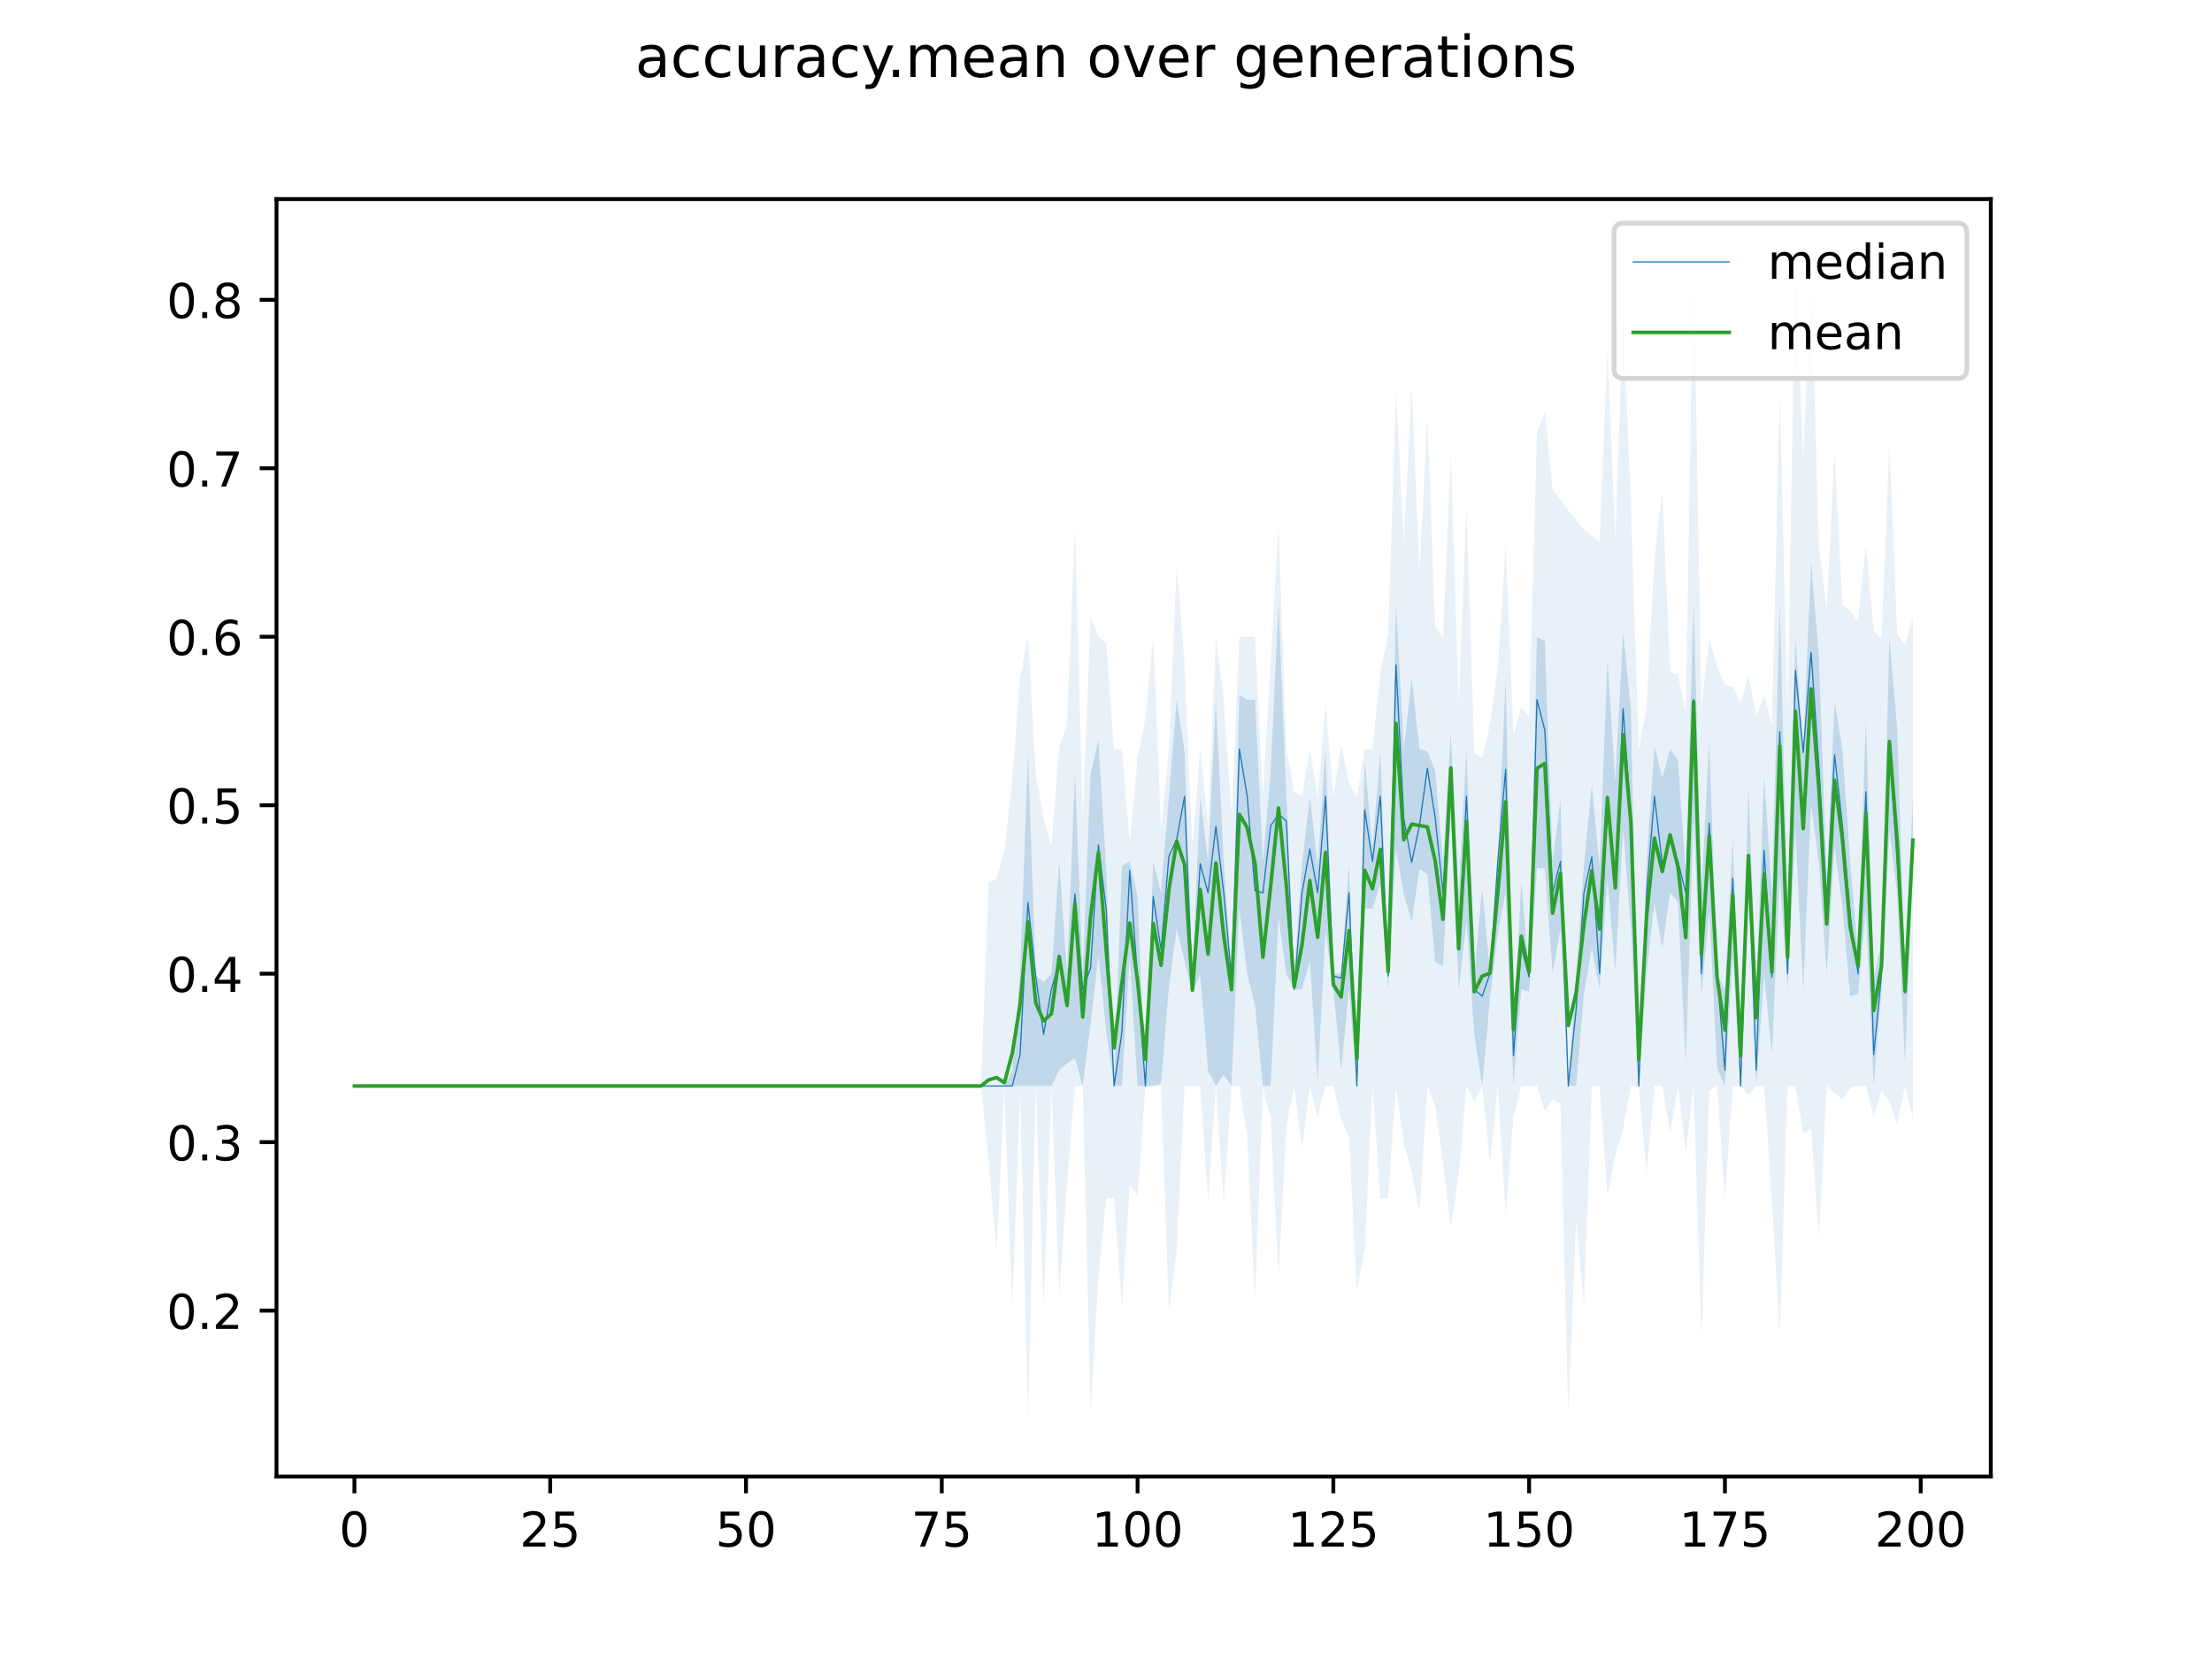 <?xml version="1.0" encoding="utf-8" standalone="no"?>
<!DOCTYPE svg PUBLIC "-//W3C//DTD SVG 1.1//EN"
  "http://www.w3.org/Graphics/SVG/1.1/DTD/svg11.dtd">
<!-- Created with matplotlib (https://matplotlib.org/) -->
<svg height="345.6pt" version="1.1" viewBox="0 0 460.8 345.6" width="460.8pt" xmlns="http://www.w3.org/2000/svg" xmlns:xlink="http://www.w3.org/1999/xlink">
 <defs>
  <style type="text/css">
*{stroke-linecap:butt;stroke-linejoin:round;}
  </style>
 </defs>
 <g id="figure_1">
  <g id="patch_1">
   <path d="M 0 345.6 
L 460.8 345.6 
L 460.8 0 
L 0 0 
z
" style="fill:#ffffff;"/>
  </g>
  <g id="axes_1">
   <g id="patch_2">
    <path d="M 57.6 307.584 
L 414.72 307.584 
L 414.72 41.472 
L 57.6 41.472 
z
" style="fill:#ffffff;"/>
   </g>
   <g id="PolyCollection_1">
    <path clip-path="url(#p1a829431ac)" d="M 73.833 226.234 
L 73.833 226.234 
L 75.464 226.234 
L 77.096 226.234 
L 78.727 226.234 
L 80.358 226.234 
L 81.99 226.234 
L 83.621 226.234 
L 85.253 226.234 
L 86.884 226.234 
L 88.516 226.234 
L 90.147 226.234 
L 91.778 226.234 
L 93.41 226.234 
L 95.041 226.234 
L 96.673 226.234 
L 98.304 226.234 
L 99.936 226.234 
L 101.567 226.234 
L 103.198 226.234 
L 104.83 226.234 
L 106.461 226.234 
L 108.093 226.234 
L 109.724 226.234 
L 111.356 226.234 
L 112.987 226.234 
L 114.618 226.234 
L 116.25 226.234 
L 117.881 226.234 
L 119.513 226.234 
L 121.144 226.234 
L 122.776 226.234 
L 124.407 226.234 
L 126.038 226.234 
L 127.67 226.234 
L 129.301 226.234 
L 130.933 226.234 
L 132.564 226.234 
L 134.196 226.234 
L 135.827 226.234 
L 137.458 226.234 
L 139.09 226.234 
L 140.721 226.234 
L 142.353 226.234 
L 143.984 226.234 
L 145.616 226.234 
L 147.247 226.234 
L 148.879 226.234 
L 150.51 226.234 
L 152.141 226.234 
L 153.773 226.234 
L 155.404 226.234 
L 157.036 226.234 
L 158.667 226.234 
L 160.299 226.234 
L 161.93 226.234 
L 163.561 226.234 
L 165.193 226.234 
L 166.824 226.234 
L 168.456 226.234 
L 170.087 226.234 
L 171.719 226.234 
L 173.35 226.234 
L 174.981 226.234 
L 176.613 226.234 
L 178.244 226.234 
L 179.876 226.234 
L 181.507 226.234 
L 183.139 226.234 
L 184.77 226.234 
L 186.401 226.234 
L 188.033 226.234 
L 189.664 226.234 
L 191.296 226.234 
L 192.927 226.234 
L 194.559 226.234 
L 196.19 226.234 
L 197.821 226.234 
L 199.453 226.234 
L 201.084 226.234 
L 202.716 226.234 
L 204.347 226.234 
L 205.979 226.234 
L 207.61 226.234 
L 209.241 226.234 
L 210.873 226.234 
L 212.504 226.234 
L 214.136 226.234 
L 215.767 226.234 
L 217.399 226.234 
L 219.03 226.234 
L 220.661 222.959 
L 222.293 221.555 
L 223.924 220.455 
L 225.556 226.234 
L 227.187 213.132 
L 228.819 199.094 
L 230.45 214.77 
L 232.081 226.234 
L 233.713 226.234 
L 235.344 199.211 
L 236.976 226.234 
L 238.607 226.234 
L 240.239 226.234 
L 241.87 225.766 
L 243.501 205.645 
L 245.133 193.532 
L 246.764 200.147 
L 248.396 207.049 
L 250.027 202.838 
L 251.659 223.076 
L 253.29 226.234 
L 254.921 223.895 
L 256.553 226.234 
L 258.184 189.268 
L 259.816 202.838 
L 261.447 209.506 
L 263.079 226.234 
L 264.71 226.234 
L 266.341 191.028 
L 267.973 202.838 
L 269.604 206.113 
L 271.236 206.113 
L 272.867 200.147 
L 274.499 225.298 
L 276.13 193.783 
L 277.761 206.113 
L 279.393 222.959 
L 281.024 206.113 
L 282.656 226.234 
L 284.287 189.268 
L 285.919 189.268 
L 287.55 184.03 
L 289.181 206.113 
L 290.813 177.16 
L 292.444 186.226 
L 294.076 192.009 
L 295.707 180.962 
L 297.339 182.132 
L 298.97 200.381 
L 300.601 201.317 
L 302.233 169.285 
L 303.864 206.113 
L 305.496 192.075 
L 307.127 215.472 
L 308.759 226.234 
L 310.39 207.985 
L 312.021 194.537 
L 313.653 185.758 
L 315.284 226.234 
L 316.916 206.113 
L 318.547 206.581 
L 320.179 180.845 
L 321.81 180.895 
L 323.441 202.838 
L 325.073 193.479 
L 326.704 226.234 
L 328.336 226.234 
L 329.967 207.049 
L 331.599 197.457 
L 333.23 206.113 
L 334.862 183.143 
L 336.493 202.37 
L 338.124 172.701 
L 339.756 193.631 
L 341.387 226.234 
L 343.019 202.838 
L 344.65 188.098 
L 346.282 197.574 
L 347.913 185.992 
L 349.544 187.846 
L 351.176 221.555 
L 352.807 170.471 
L 354.439 207.517 
L 356.07 189.746 
L 357.702 222.491 
L 359.333 226.234 
L 360.964 199.445 
L 362.596 226.234 
L 364.227 185.992 
L 365.859 226.234 
L 367.49 202.838 
L 369.122 219.683 
L 370.753 182.249 
L 372.384 206.113 
L 374.016 172.89 
L 375.647 206.347 
L 377.279 167.468 
L 378.91 179.909 
L 380.542 202.838 
L 382.173 176.4 
L 383.804 188.956 
L 385.436 207.517 
L 387.067 207.166 
L 388.699 189.649 
L 390.33 226.234 
L 391.962 206.113 
L 393.593 172.89 
L 395.224 186.46 
L 396.856 221.555 
L 398.487 179.909 
L 398.487 165.871 
L 398.487 165.871 
L 396.856 202.838 
L 395.224 151.833 
L 393.593 132.648 
L 391.962 196.17 
L 390.33 203.774 
L 388.699 149.611 
L 387.067 199.211 
L 385.436 179.441 
L 383.804 156.045 
L 382.173 146.264 
L 380.542 183.419 
L 378.91 136.86 
L 377.279 116.973 
L 375.647 156.045 
L 374.016 132.648 
L 372.384 189.736 
L 370.753 125.629 
L 369.122 185.992 
L 367.49 161.559 
L 365.859 206.113 
L 364.227 163.637 
L 362.596 226.234 
L 360.964 174.421 
L 359.333 206.113 
L 357.702 202.838 
L 356.07 154.056 
L 354.439 185.992 
L 352.807 125.395 
L 351.176 181.781 
L 349.544 158.384 
L 347.913 156.045 
L 346.282 162.128 
L 344.65 155.343 
L 343.019 179.441 
L 341.387 226.234 
L 339.756 147.856 
L 338.124 131.595 
L 336.493 162.882 
L 334.862 137.328 
L 333.23 180.341 
L 331.599 163.532 
L 329.967 180.093 
L 328.336 202.838 
L 326.704 226.234 
L 325.073 166.509 
L 323.441 179.441 
L 321.81 133.584 
L 320.179 132.648 
L 318.547 202.838 
L 316.916 183.653 
L 315.284 215.472 
L 313.653 141.071 
L 312.021 178.94 
L 310.39 202.253 
L 308.759 185.056 
L 307.127 202.838 
L 305.496 156.045 
L 303.864 185.992 
L 302.233 152.679 
L 300.601 179.441 
L 298.97 160.49 
L 297.339 156.513 
L 295.707 156.045 
L 294.076 141.305 
L 292.444 156.045 
L 290.813 125.629 
L 289.181 202.838 
L 287.55 156.513 
L 285.919 176.571 
L 284.287 158.267 
L 282.656 226.234 
L 281.024 179.909 
L 279.393 202.838 
L 277.761 202.838 
L 276.13 156.045 
L 274.499 180.377 
L 272.867 165.871 
L 271.236 179.909 
L 269.604 202.838 
L 267.973 165.871 
L 266.341 125.629 
L 264.71 160.724 
L 263.079 179.441 
L 261.447 145.75 
L 259.816 145.75 
L 258.184 144.697 
L 256.553 202.838 
L 254.921 179.441 
L 253.29 145.75 
L 251.659 179.441 
L 250.027 165.871 
L 248.396 202.838 
L 246.764 156.513 
L 245.133 145.75 
L 243.501 165.871 
L 241.87 185.992 
L 240.239 179.441 
L 238.607 226.234 
L 236.976 186.79 
L 235.344 179.441 
L 233.713 180.377 
L 232.081 225.369 
L 230.45 181.313 
L 228.819 154.173 
L 227.187 161.192 
L 225.556 202.838 
L 223.924 161.075 
L 222.293 202.838 
L 220.661 179.441 
L 219.03 202.838 
L 217.399 204.593 
L 215.767 203.306 
L 214.136 156.513 
L 212.504 202.838 
L 210.873 222.959 
L 209.241 226.234 
L 207.61 226.234 
L 205.979 226.234 
L 204.347 226.234 
L 202.716 226.234 
L 201.084 226.234 
L 199.453 226.234 
L 197.821 226.234 
L 196.19 226.234 
L 194.559 226.234 
L 192.927 226.234 
L 191.296 226.234 
L 189.664 226.234 
L 188.033 226.234 
L 186.401 226.234 
L 184.77 226.234 
L 183.139 226.234 
L 181.507 226.234 
L 179.876 226.234 
L 178.244 226.234 
L 176.613 226.234 
L 174.981 226.234 
L 173.35 226.234 
L 171.719 226.234 
L 170.087 226.234 
L 168.456 226.234 
L 166.824 226.234 
L 165.193 226.234 
L 163.561 226.234 
L 161.93 226.234 
L 160.299 226.234 
L 158.667 226.234 
L 157.036 226.234 
L 155.404 226.234 
L 153.773 226.234 
L 152.141 226.234 
L 150.51 226.234 
L 148.879 226.234 
L 147.247 226.234 
L 145.616 226.234 
L 143.984 226.234 
L 142.353 226.234 
L 140.721 226.234 
L 139.09 226.234 
L 137.458 226.234 
L 135.827 226.234 
L 134.196 226.234 
L 132.564 226.234 
L 130.933 226.234 
L 129.301 226.234 
L 127.67 226.234 
L 126.038 226.234 
L 124.407 226.234 
L 122.776 226.234 
L 121.144 226.234 
L 119.513 226.234 
L 117.881 226.234 
L 116.25 226.234 
L 114.618 226.234 
L 112.987 226.234 
L 111.356 226.234 
L 109.724 226.234 
L 108.093 226.234 
L 106.461 226.234 
L 104.83 226.234 
L 103.198 226.234 
L 101.567 226.234 
L 99.936 226.234 
L 98.304 226.234 
L 96.673 226.234 
L 95.041 226.234 
L 93.41 226.234 
L 91.778 226.234 
L 90.147 226.234 
L 88.516 226.234 
L 86.884 226.234 
L 85.253 226.234 
L 83.621 226.234 
L 81.99 226.234 
L 80.358 226.234 
L 78.727 226.234 
L 77.096 226.234 
L 75.464 226.234 
L 73.833 226.234 
z
" style="fill:#1f77b4;fill-opacity:0.2;"/>
   </g>
   <g id="PolyCollection_2">
    <path clip-path="url(#p1a829431ac)" d="M 73.833 226.234 
L 73.833 226.234 
L 75.464 226.234 
L 77.096 226.234 
L 78.727 226.234 
L 80.358 226.234 
L 81.99 226.234 
L 83.621 226.234 
L 85.253 226.234 
L 86.884 226.234 
L 88.516 226.234 
L 90.147 226.234 
L 91.778 226.234 
L 93.41 226.234 
L 95.041 226.234 
L 96.673 226.234 
L 98.304 226.234 
L 99.936 226.234 
L 101.567 226.234 
L 103.198 226.234 
L 104.83 226.234 
L 106.461 226.234 
L 108.093 226.234 
L 109.724 226.234 
L 111.356 226.234 
L 112.987 226.234 
L 114.618 226.234 
L 116.25 226.234 
L 117.881 226.234 
L 119.513 226.234 
L 121.144 226.234 
L 122.776 226.234 
L 124.407 226.234 
L 126.038 226.234 
L 127.67 226.234 
L 129.301 226.234 
L 130.933 226.234 
L 132.564 226.234 
L 134.196 226.234 
L 135.827 226.234 
L 137.458 226.234 
L 139.09 226.234 
L 140.721 226.234 
L 142.353 226.234 
L 143.984 226.234 
L 145.616 226.234 
L 147.247 226.234 
L 148.879 226.234 
L 150.51 226.234 
L 152.141 226.234 
L 153.773 226.234 
L 155.404 226.234 
L 157.036 226.234 
L 158.667 226.234 
L 160.299 226.234 
L 161.93 226.234 
L 163.561 226.234 
L 165.193 226.234 
L 166.824 226.234 
L 168.456 226.234 
L 170.087 226.234 
L 171.719 226.234 
L 173.35 226.234 
L 174.981 226.234 
L 176.613 226.234 
L 178.244 226.234 
L 179.876 226.234 
L 181.507 226.234 
L 183.139 226.234 
L 184.77 226.234 
L 186.401 226.234 
L 188.033 226.234 
L 189.664 226.234 
L 191.296 226.234 
L 192.927 226.234 
L 194.559 226.234 
L 196.19 226.234 
L 197.821 226.234 
L 199.453 226.234 
L 201.084 226.234 
L 202.716 226.234 
L 204.347 226.234 
L 205.979 242.144 
L 207.61 260.861 
L 209.241 226.234 
L 210.873 273.027 
L 212.504 226.702 
L 214.136 295.488 
L 215.767 226.234 
L 217.399 272.091 
L 219.03 226.234 
L 220.661 269.752 
L 222.293 246.355 
L 223.924 226.234 
L 225.556 226.234 
L 227.187 294.084 
L 228.819 266.008 
L 230.45 249.631 
L 232.081 249.631 
L 233.713 272.091 
L 235.344 246.823 
L 236.976 249.163 
L 238.607 226.234 
L 240.239 226.234 
L 241.87 226.234 
L 243.501 273.027 
L 245.133 260.393 
L 246.764 226.234 
L 248.396 226.234 
L 250.027 226.234 
L 251.659 250.099 
L 253.29 226.234 
L 254.921 250.567 
L 256.553 226.234 
L 258.184 226.234 
L 259.816 236.529 
L 261.447 271.156 
L 263.079 226.234 
L 264.71 233.253 
L 266.341 266.008 
L 267.973 234.657 
L 269.604 226.234 
L 271.236 239.336 
L 272.867 226.234 
L 274.499 232.785 
L 276.13 226.234 
L 277.761 226.234 
L 279.393 233.253 
L 281.024 236.997 
L 282.656 268.816 
L 284.287 260.393 
L 285.919 226.234 
L 287.55 249.631 
L 289.181 249.631 
L 290.813 226.234 
L 292.444 238.4 
L 294.076 244.016 
L 295.707 252.438 
L 297.339 226.234 
L 298.97 230.446 
L 300.601 242.144 
L 302.233 255.714 
L 303.864 244.952 
L 305.496 226.234 
L 307.127 229.51 
L 308.759 226.234 
L 310.39 242.144 
L 312.021 226.234 
L 313.653 252.906 
L 315.284 232.785 
L 316.916 226.234 
L 318.547 226.234 
L 320.179 226.234 
L 321.81 231.382 
L 323.441 229.042 
L 325.073 229.978 
L 326.704 295.02 
L 328.336 253.842 
L 329.967 272.091 
L 331.599 226.234 
L 333.23 226.234 
L 334.862 249.163 
L 336.493 240.74 
L 338.124 235.125 
L 339.756 226.234 
L 341.387 226.234 
L 343.019 244.484 
L 344.65 226.234 
L 346.282 226.234 
L 347.913 236.061 
L 349.544 226.234 
L 351.176 240.272 
L 352.807 226.234 
L 354.439 279.11 
L 356.07 227.17 
L 357.702 226.234 
L 359.333 249.631 
L 360.964 226.234 
L 362.596 226.234 
L 364.227 228.106 
L 365.859 226.234 
L 367.49 226.234 
L 369.122 250.099 
L 370.753 278.175 
L 372.384 226.234 
L 374.016 226.234 
L 375.647 236.061 
L 377.279 235.125 
L 378.91 258.054 
L 380.542 226.234 
L 382.173 227.638 
L 383.804 229.042 
L 385.436 226.702 
L 387.067 226.234 
L 388.699 226.234 
L 390.33 232.785 
L 391.962 227.17 
L 393.593 229.51 
L 395.224 234.189 
L 396.856 226.234 
L 398.487 233.253 
L 398.487 128.507 
L 398.487 128.507 
L 396.856 134.355 
L 395.224 132.265 
L 393.593 92.406 
L 391.962 133.116 
L 390.33 131.416 
L 388.699 113.463 
L 387.067 129.406 
L 385.436 127.38 
L 383.804 125.935 
L 382.173 94.278 
L 380.542 127.15 
L 378.91 113.931 
L 377.279 56.844 
L 375.647 95.682 
L 374.016 54.504 
L 372.384 148.335 
L 370.753 81.644 
L 369.122 151.187 
L 367.49 144.814 
L 365.859 149.26 
L 364.227 140.603 
L 362.596 146.53 
L 360.964 143.065 
L 359.333 142.602 
L 357.702 138.776 
L 356.07 133.116 
L 354.439 147.581 
L 352.807 53.568 
L 351.176 148.335 
L 349.544 140.492 
L 347.913 140.135 
L 346.282 102.233 
L 344.65 116.271 
L 343.019 147.06 
L 341.387 156.272 
L 339.756 105.508 
L 338.124 66.202 
L 336.493 112.543 
L 334.862 72.753 
L 333.23 112.995 
L 331.599 111.573 
L 329.967 110.319 
L 328.336 108.374 
L 326.704 106.261 
L 325.073 103.998 
L 323.441 102.01 
L 321.81 85.855 
L 320.179 90.067 
L 318.547 149.093 
L 316.916 147.388 
L 315.284 152.993 
L 313.653 113.463 
L 312.021 139.199 
L 310.39 150.781 
L 308.759 157.952 
L 307.127 156.868 
L 305.496 105.508 
L 303.864 146.686 
L 302.233 94.746 
L 300.601 132.831 
L 298.97 130.457 
L 297.339 86.791 
L 295.707 119.078 
L 294.076 80.708 
L 292.444 113.089 
L 290.813 81.644 
L 289.181 132.063 
L 287.55 140.135 
L 285.919 156.045 
L 284.287 156.045 
L 282.656 166.116 
L 281.024 163.11 
L 279.393 155.109 
L 277.761 166.139 
L 276.13 146.686 
L 274.499 166.226 
L 272.867 156.045 
L 271.236 165.819 
L 269.604 165.043 
L 267.973 156.045 
L 266.341 109.252 
L 264.71 138.263 
L 263.079 165.595 
L 261.447 132.648 
L 259.816 132.648 
L 258.184 132.648 
L 256.553 169.53 
L 254.921 145.75 
L 253.29 132.648 
L 251.659 171.62 
L 250.027 156.045 
L 248.396 176.411 
L 246.764 138.263 
L 245.133 117.674 
L 243.501 156.045 
L 241.87 172.578 
L 240.239 132.648 
L 238.607 149.494 
L 236.976 157.916 
L 235.344 175.529 
L 233.713 156.045 
L 232.081 156.045 
L 230.45 134.052 
L 228.819 132.648 
L 227.187 128.437 
L 225.556 170.328 
L 223.924 109.72 
L 222.293 150.898 
L 220.661 155.577 
L 219.03 176.166 
L 217.399 170.551 
L 215.767 161.192 
L 214.136 132.648 
L 212.504 141.071 
L 210.873 162.128 
L 209.241 177.102 
L 207.61 183.185 
L 205.979 183.653 
L 204.347 226.234 
L 202.716 226.234 
L 201.084 226.234 
L 199.453 226.234 
L 197.821 226.234 
L 196.19 226.234 
L 194.559 226.234 
L 192.927 226.234 
L 191.296 226.234 
L 189.664 226.234 
L 188.033 226.234 
L 186.401 226.234 
L 184.77 226.234 
L 183.139 226.234 
L 181.507 226.234 
L 179.876 226.234 
L 178.244 226.234 
L 176.613 226.234 
L 174.981 226.234 
L 173.35 226.234 
L 171.719 226.234 
L 170.087 226.234 
L 168.456 226.234 
L 166.824 226.234 
L 165.193 226.234 
L 163.561 226.234 
L 161.93 226.234 
L 160.299 226.234 
L 158.667 226.234 
L 157.036 226.234 
L 155.404 226.234 
L 153.773 226.234 
L 152.141 226.234 
L 150.51 226.234 
L 148.879 226.234 
L 147.247 226.234 
L 145.616 226.234 
L 143.984 226.234 
L 142.353 226.234 
L 140.721 226.234 
L 139.09 226.234 
L 137.458 226.234 
L 135.827 226.234 
L 134.196 226.234 
L 132.564 226.234 
L 130.933 226.234 
L 129.301 226.234 
L 127.67 226.234 
L 126.038 226.234 
L 124.407 226.234 
L 122.776 226.234 
L 121.144 226.234 
L 119.513 226.234 
L 117.881 226.234 
L 116.25 226.234 
L 114.618 226.234 
L 112.987 226.234 
L 111.356 226.234 
L 109.724 226.234 
L 108.093 226.234 
L 106.461 226.234 
L 104.83 226.234 
L 103.198 226.234 
L 101.567 226.234 
L 99.936 226.234 
L 98.304 226.234 
L 96.673 226.234 
L 95.041 226.234 
L 93.41 226.234 
L 91.778 226.234 
L 90.147 226.234 
L 88.516 226.234 
L 86.884 226.234 
L 85.253 226.234 
L 83.621 226.234 
L 81.99 226.234 
L 80.358 226.234 
L 78.727 226.234 
L 77.096 226.234 
L 75.464 226.234 
L 73.833 226.234 
z
" style="fill:#1f77b4;fill-opacity:0.1;"/>
   </g>
   <g id="matplotlib.axis_1">
    <g id="xtick_1">
     <g id="line2d_1">
      <defs>
       <path d="M 0 0 
L 0 3.5 
" id="m348af9f3c9" style="stroke:#000000;stroke-width:0.8;"/>
      </defs>
      <g>
       <use style="stroke:#000000;stroke-width:0.8;" x="73.833" xlink:href="#m348af9f3c9" y="307.584"/>
      </g>
     </g>
     <g id="text_1">
      <!-- 0 -->
      <defs>
       <path d="M 31.781 66.406 
Q 24.172 66.406 20.328 58.906 
Q 16.5 51.422 16.5 36.375 
Q 16.5 21.391 20.328 13.891 
Q 24.172 6.391 31.781 6.391 
Q 39.453 6.391 43.281 13.891 
Q 47.125 21.391 47.125 36.375 
Q 47.125 51.422 43.281 58.906 
Q 39.453 66.406 31.781 66.406 
z
M 31.781 74.219 
Q 44.047 74.219 50.516 64.516 
Q 56.984 54.828 56.984 36.375 
Q 56.984 17.969 50.516 8.266 
Q 44.047 -1.422 31.781 -1.422 
Q 19.531 -1.422 13.062 8.266 
Q 6.594 17.969 6.594 36.375 
Q 6.594 54.828 13.062 64.516 
Q 19.531 74.219 31.781 74.219 
z
" id="DejaVuSans-48"/>
      </defs>
      <g transform="translate(70.651 322.182)scale(0.1 -0.1)">
       <use xlink:href="#DejaVuSans-48"/>
      </g>
     </g>
    </g>
    <g id="xtick_2">
     <g id="line2d_2">
      <g>
       <use style="stroke:#000000;stroke-width:0.8;" x="114.618" xlink:href="#m348af9f3c9" y="307.584"/>
      </g>
     </g>
     <g id="text_2">
      <!-- 25 -->
      <defs>
       <path d="M 19.188 8.297 
L 53.609 8.297 
L 53.609 0 
L 7.328 0 
L 7.328 8.297 
Q 12.938 14.109 22.625 23.891 
Q 32.328 33.688 34.812 36.531 
Q 39.547 41.844 41.422 45.531 
Q 43.312 49.219 43.312 52.781 
Q 43.312 58.594 39.234 62.25 
Q 35.156 65.922 28.609 65.922 
Q 23.969 65.922 18.812 64.312 
Q 13.672 62.703 7.812 59.422 
L 7.812 69.391 
Q 13.766 71.781 18.938 73 
Q 24.125 74.219 28.422 74.219 
Q 39.75 74.219 46.484 68.547 
Q 53.219 62.891 53.219 53.422 
Q 53.219 48.922 51.531 44.891 
Q 49.859 40.875 45.406 35.406 
Q 44.188 33.984 37.641 27.219 
Q 31.109 20.453 19.188 8.297 
z
" id="DejaVuSans-50"/>
       <path d="M 10.797 72.906 
L 49.516 72.906 
L 49.516 64.594 
L 19.828 64.594 
L 19.828 46.734 
Q 21.969 47.469 24.109 47.828 
Q 26.266 48.188 28.422 48.188 
Q 40.625 48.188 47.75 41.5 
Q 54.891 34.812 54.891 23.391 
Q 54.891 11.625 47.562 5.094 
Q 40.234 -1.422 26.906 -1.422 
Q 22.312 -1.422 17.547 -0.641 
Q 12.797 0.141 7.719 1.703 
L 7.719 11.625 
Q 12.109 9.234 16.797 8.062 
Q 21.484 6.891 26.703 6.891 
Q 35.156 6.891 40.078 11.328 
Q 45.016 15.766 45.016 23.391 
Q 45.016 31 40.078 35.438 
Q 35.156 39.891 26.703 39.891 
Q 22.75 39.891 18.812 39.016 
Q 14.891 38.141 10.797 36.281 
z
" id="DejaVuSans-53"/>
      </defs>
      <g transform="translate(108.256 322.182)scale(0.1 -0.1)">
       <use xlink:href="#DejaVuSans-50"/>
       <use x="63.623" xlink:href="#DejaVuSans-53"/>
      </g>
     </g>
    </g>
    <g id="xtick_3">
     <g id="line2d_3">
      <g>
       <use style="stroke:#000000;stroke-width:0.8;" x="155.404" xlink:href="#m348af9f3c9" y="307.584"/>
      </g>
     </g>
     <g id="text_3">
      <!-- 50 -->
      <g transform="translate(149.042 322.182)scale(0.1 -0.1)">
       <use xlink:href="#DejaVuSans-53"/>
       <use x="63.623" xlink:href="#DejaVuSans-48"/>
      </g>
     </g>
    </g>
    <g id="xtick_4">
     <g id="line2d_4">
      <g>
       <use style="stroke:#000000;stroke-width:0.8;" x="196.19" xlink:href="#m348af9f3c9" y="307.584"/>
      </g>
     </g>
     <g id="text_4">
      <!-- 75 -->
      <defs>
       <path d="M 8.203 72.906 
L 55.078 72.906 
L 55.078 68.703 
L 28.609 0 
L 18.312 0 
L 43.219 64.594 
L 8.203 64.594 
z
" id="DejaVuSans-55"/>
      </defs>
      <g transform="translate(189.827 322.182)scale(0.1 -0.1)">
       <use xlink:href="#DejaVuSans-55"/>
       <use x="63.623" xlink:href="#DejaVuSans-53"/>
      </g>
     </g>
    </g>
    <g id="xtick_5">
     <g id="line2d_5">
      <g>
       <use style="stroke:#000000;stroke-width:0.8;" x="236.976" xlink:href="#m348af9f3c9" y="307.584"/>
      </g>
     </g>
     <g id="text_5">
      <!-- 100 -->
      <defs>
       <path d="M 12.406 8.297 
L 28.516 8.297 
L 28.516 63.922 
L 10.984 60.406 
L 10.984 69.391 
L 28.422 72.906 
L 38.281 72.906 
L 38.281 8.297 
L 54.391 8.297 
L 54.391 0 
L 12.406 0 
z
" id="DejaVuSans-49"/>
      </defs>
      <g transform="translate(227.432 322.182)scale(0.1 -0.1)">
       <use xlink:href="#DejaVuSans-49"/>
       <use x="63.623" xlink:href="#DejaVuSans-48"/>
       <use x="127.246" xlink:href="#DejaVuSans-48"/>
      </g>
     </g>
    </g>
    <g id="xtick_6">
     <g id="line2d_6">
      <g>
       <use style="stroke:#000000;stroke-width:0.8;" x="277.761" xlink:href="#m348af9f3c9" y="307.584"/>
      </g>
     </g>
     <g id="text_6">
      <!-- 125 -->
      <g transform="translate(268.218 322.182)scale(0.1 -0.1)">
       <use xlink:href="#DejaVuSans-49"/>
       <use x="63.623" xlink:href="#DejaVuSans-50"/>
       <use x="127.246" xlink:href="#DejaVuSans-53"/>
      </g>
     </g>
    </g>
    <g id="xtick_7">
     <g id="line2d_7">
      <g>
       <use style="stroke:#000000;stroke-width:0.8;" x="318.547" xlink:href="#m348af9f3c9" y="307.584"/>
      </g>
     </g>
     <g id="text_7">
      <!-- 150 -->
      <g transform="translate(309.003 322.182)scale(0.1 -0.1)">
       <use xlink:href="#DejaVuSans-49"/>
       <use x="63.623" xlink:href="#DejaVuSans-53"/>
       <use x="127.246" xlink:href="#DejaVuSans-48"/>
      </g>
     </g>
    </g>
    <g id="xtick_8">
     <g id="line2d_8">
      <g>
       <use style="stroke:#000000;stroke-width:0.8;" x="359.333" xlink:href="#m348af9f3c9" y="307.584"/>
      </g>
     </g>
     <g id="text_8">
      <!-- 175 -->
      <g transform="translate(349.789 322.182)scale(0.1 -0.1)">
       <use xlink:href="#DejaVuSans-49"/>
       <use x="63.623" xlink:href="#DejaVuSans-55"/>
       <use x="127.246" xlink:href="#DejaVuSans-53"/>
      </g>
     </g>
    </g>
    <g id="xtick_9">
     <g id="line2d_9">
      <g>
       <use style="stroke:#000000;stroke-width:0.8;" x="400.119" xlink:href="#m348af9f3c9" y="307.584"/>
      </g>
     </g>
     <g id="text_9">
      <!-- 200 -->
      <g transform="translate(390.575 322.182)scale(0.1 -0.1)">
       <use xlink:href="#DejaVuSans-50"/>
       <use x="63.623" xlink:href="#DejaVuSans-48"/>
       <use x="127.246" xlink:href="#DejaVuSans-48"/>
      </g>
     </g>
    </g>
   </g>
   <g id="matplotlib.axis_2">
    <g id="ytick_1">
     <g id="line2d_10">
      <defs>
       <path d="M 0 0 
L -3.5 0 
" id="m6a4eb5c38b" style="stroke:#000000;stroke-width:0.8;"/>
      </defs>
      <g>
       <use style="stroke:#000000;stroke-width:0.8;" x="57.6" xlink:href="#m6a4eb5c38b" y="273.027"/>
      </g>
     </g>
     <g id="text_10">
      <!-- 0.2 -->
      <defs>
       <path d="M 10.688 12.406 
L 21 12.406 
L 21 0 
L 10.688 0 
z
" id="DejaVuSans-46"/>
      </defs>
      <g transform="translate(34.697 276.827)scale(0.1 -0.1)">
       <use xlink:href="#DejaVuSans-48"/>
       <use x="63.623" xlink:href="#DejaVuSans-46"/>
       <use x="95.41" xlink:href="#DejaVuSans-50"/>
      </g>
     </g>
    </g>
    <g id="ytick_2">
     <g id="line2d_11">
      <g>
       <use style="stroke:#000000;stroke-width:0.8;" x="57.6" xlink:href="#m6a4eb5c38b" y="237.933"/>
      </g>
     </g>
     <g id="text_11">
      <!-- 0.3 -->
      <defs>
       <path d="M 40.578 39.312 
Q 47.656 37.797 51.625 33 
Q 55.609 28.219 55.609 21.188 
Q 55.609 10.406 48.188 4.484 
Q 40.766 -1.422 27.094 -1.422 
Q 22.516 -1.422 17.656 -0.516 
Q 12.797 0.391 7.625 2.203 
L 7.625 11.719 
Q 11.719 9.328 16.594 8.109 
Q 21.484 6.891 26.812 6.891 
Q 36.078 6.891 40.938 10.547 
Q 45.797 14.203 45.797 21.188 
Q 45.797 27.641 41.281 31.266 
Q 36.766 34.906 28.719 34.906 
L 20.219 34.906 
L 20.219 43.016 
L 29.109 43.016 
Q 36.375 43.016 40.234 45.922 
Q 44.094 48.828 44.094 54.297 
Q 44.094 59.906 40.109 62.906 
Q 36.141 65.922 28.719 65.922 
Q 24.656 65.922 20.016 65.031 
Q 15.375 64.156 9.812 62.312 
L 9.812 71.094 
Q 15.438 72.656 20.344 73.438 
Q 25.25 74.219 29.594 74.219 
Q 40.828 74.219 47.359 69.109 
Q 53.906 64.016 53.906 55.328 
Q 53.906 49.266 50.438 45.094 
Q 46.969 40.922 40.578 39.312 
z
" id="DejaVuSans-51"/>
      </defs>
      <g transform="translate(34.697 241.732)scale(0.1 -0.1)">
       <use xlink:href="#DejaVuSans-48"/>
       <use x="63.623" xlink:href="#DejaVuSans-46"/>
       <use x="95.41" xlink:href="#DejaVuSans-51"/>
      </g>
     </g>
    </g>
    <g id="ytick_3">
     <g id="line2d_12">
      <g>
       <use style="stroke:#000000;stroke-width:0.8;" x="57.6" xlink:href="#m6a4eb5c38b" y="202.838"/>
      </g>
     </g>
     <g id="text_12">
      <!-- 0.4 -->
      <defs>
       <path d="M 37.797 64.312 
L 12.891 25.391 
L 37.797 25.391 
z
M 35.203 72.906 
L 47.609 72.906 
L 47.609 25.391 
L 58.016 25.391 
L 58.016 17.188 
L 47.609 17.188 
L 47.609 0 
L 37.797 0 
L 37.797 17.188 
L 4.891 17.188 
L 4.891 26.703 
z
" id="DejaVuSans-52"/>
      </defs>
      <g transform="translate(34.697 206.637)scale(0.1 -0.1)">
       <use xlink:href="#DejaVuSans-48"/>
       <use x="63.623" xlink:href="#DejaVuSans-46"/>
       <use x="95.41" xlink:href="#DejaVuSans-52"/>
      </g>
     </g>
    </g>
    <g id="ytick_4">
     <g id="line2d_13">
      <g>
       <use style="stroke:#000000;stroke-width:0.8;" x="57.6" xlink:href="#m6a4eb5c38b" y="167.743"/>
      </g>
     </g>
     <g id="text_13">
      <!-- 0.5 -->
      <g transform="translate(34.697 171.542)scale(0.1 -0.1)">
       <use xlink:href="#DejaVuSans-48"/>
       <use x="63.623" xlink:href="#DejaVuSans-46"/>
       <use x="95.41" xlink:href="#DejaVuSans-53"/>
      </g>
     </g>
    </g>
    <g id="ytick_5">
     <g id="line2d_14">
      <g>
       <use style="stroke:#000000;stroke-width:0.8;" x="57.6" xlink:href="#m6a4eb5c38b" y="132.648"/>
      </g>
     </g>
     <g id="text_14">
      <!-- 0.6 -->
      <defs>
       <path d="M 33.016 40.375 
Q 26.375 40.375 22.484 35.828 
Q 18.609 31.297 18.609 23.391 
Q 18.609 15.531 22.484 10.953 
Q 26.375 6.391 33.016 6.391 
Q 39.656 6.391 43.531 10.953 
Q 47.406 15.531 47.406 23.391 
Q 47.406 31.297 43.531 35.828 
Q 39.656 40.375 33.016 40.375 
z
M 52.594 71.297 
L 52.594 62.312 
Q 48.875 64.062 45.094 64.984 
Q 41.312 65.922 37.594 65.922 
Q 27.828 65.922 22.672 59.328 
Q 17.531 52.734 16.797 39.406 
Q 19.672 43.656 24.016 45.922 
Q 28.375 48.188 33.594 48.188 
Q 44.578 48.188 50.953 41.516 
Q 57.328 34.859 57.328 23.391 
Q 57.328 12.156 50.688 5.359 
Q 44.047 -1.422 33.016 -1.422 
Q 20.359 -1.422 13.672 8.266 
Q 6.984 17.969 6.984 36.375 
Q 6.984 53.656 15.188 63.938 
Q 23.391 74.219 37.203 74.219 
Q 40.922 74.219 44.703 73.484 
Q 48.484 72.75 52.594 71.297 
z
" id="DejaVuSans-54"/>
      </defs>
      <g transform="translate(34.697 136.447)scale(0.1 -0.1)">
       <use xlink:href="#DejaVuSans-48"/>
       <use x="63.623" xlink:href="#DejaVuSans-46"/>
       <use x="95.41" xlink:href="#DejaVuSans-54"/>
      </g>
     </g>
    </g>
    <g id="ytick_6">
     <g id="line2d_15">
      <g>
       <use style="stroke:#000000;stroke-width:0.8;" x="57.6" xlink:href="#m6a4eb5c38b" y="97.553"/>
      </g>
     </g>
     <g id="text_15">
      <!-- 0.7 -->
      <g transform="translate(34.697 101.353)scale(0.1 -0.1)">
       <use xlink:href="#DejaVuSans-48"/>
       <use x="63.623" xlink:href="#DejaVuSans-46"/>
       <use x="95.41" xlink:href="#DejaVuSans-55"/>
      </g>
     </g>
    </g>
    <g id="ytick_7">
     <g id="line2d_16">
      <g>
       <use style="stroke:#000000;stroke-width:0.8;" x="57.6" xlink:href="#m6a4eb5c38b" y="62.459"/>
      </g>
     </g>
     <g id="text_16">
      <!-- 0.8 -->
      <defs>
       <path d="M 31.781 34.625 
Q 24.75 34.625 20.719 30.859 
Q 16.703 27.094 16.703 20.516 
Q 16.703 13.922 20.719 10.156 
Q 24.75 6.391 31.781 6.391 
Q 38.812 6.391 42.859 10.172 
Q 46.922 13.969 46.922 20.516 
Q 46.922 27.094 42.891 30.859 
Q 38.875 34.625 31.781 34.625 
z
M 21.922 38.812 
Q 15.578 40.375 12.031 44.719 
Q 8.5 49.078 8.5 55.328 
Q 8.5 64.062 14.719 69.141 
Q 20.953 74.219 31.781 74.219 
Q 42.672 74.219 48.875 69.141 
Q 55.078 64.062 55.078 55.328 
Q 55.078 49.078 51.531 44.719 
Q 48 40.375 41.703 38.812 
Q 48.828 37.156 52.797 32.312 
Q 56.781 27.484 56.781 20.516 
Q 56.781 9.906 50.312 4.234 
Q 43.844 -1.422 31.781 -1.422 
Q 19.734 -1.422 13.25 4.234 
Q 6.781 9.906 6.781 20.516 
Q 6.781 27.484 10.781 32.312 
Q 14.797 37.156 21.922 38.812 
z
M 18.312 54.391 
Q 18.312 48.734 21.844 45.562 
Q 25.391 42.391 31.781 42.391 
Q 38.141 42.391 41.719 45.562 
Q 45.312 48.734 45.312 54.391 
Q 45.312 60.062 41.719 63.234 
Q 38.141 66.406 31.781 66.406 
Q 25.391 66.406 21.844 63.234 
Q 18.312 60.062 18.312 54.391 
z
" id="DejaVuSans-56"/>
      </defs>
      <g transform="translate(34.697 66.258)scale(0.1 -0.1)">
       <use xlink:href="#DejaVuSans-48"/>
       <use x="63.623" xlink:href="#DejaVuSans-46"/>
       <use x="95.41" xlink:href="#DejaVuSans-56"/>
      </g>
     </g>
    </g>
   </g>
   <g id="line2d_17">
    <path clip-path="url(#p1a829431ac)" d="M 73.833 226.234 
L 210.873 226.234 
L 212.504 219.698 
L 214.136 188.028 
L 215.767 203.306 
L 217.399 215.472 
L 219.03 206.113 
L 220.661 200.147 
L 222.293 207.517 
L 223.924 186.226 
L 225.556 206.113 
L 227.187 201.635 
L 228.819 176.043 
L 230.45 189.502 
L 232.081 226.234 
L 233.713 215.077 
L 235.344 181.313 
L 238.607 226.234 
L 240.239 186.749 
L 241.87 197.925 
L 243.501 178.4 
L 245.133 174.862 
L 246.764 165.871 
L 248.396 206.113 
L 250.027 179.909 
L 251.659 185.992 
L 253.29 172.135 
L 254.921 185.992 
L 256.553 203.774 
L 258.184 156.045 
L 259.816 165.871 
L 261.447 185.547 
L 263.079 185.992 
L 264.71 172.016 
L 266.341 169.615 
L 267.973 171.019 
L 269.604 206.113 
L 271.236 185.992 
L 272.867 176.854 
L 274.499 185.992 
L 276.13 165.871 
L 277.761 203.306 
L 279.393 203.774 
L 281.024 185.992 
L 282.656 226.234 
L 284.287 168.7 
L 285.919 179.441 
L 287.55 165.871 
L 289.181 203.306 
L 290.813 138.497 
L 292.444 170.551 
L 294.076 179.675 
L 295.707 171.954 
L 297.339 160.069 
L 298.97 170.272 
L 300.601 185.992 
L 302.233 160.16 
L 303.864 197.223 
L 305.496 165.871 
L 307.127 206.113 
L 308.759 207.517 
L 310.39 202.838 
L 312.021 179.441 
L 313.653 160.256 
L 315.284 219.917 
L 316.916 197.297 
L 318.547 203.54 
L 320.179 145.75 
L 321.81 152.102 
L 323.441 185.992 
L 325.073 179.441 
L 326.704 226.234 
L 328.336 210.325 
L 329.967 185.992 
L 331.599 178.505 
L 333.23 202.838 
L 334.862 165.871 
L 336.493 183.653 
L 338.124 147.622 
L 339.756 170.539 
L 341.387 226.234 
L 343.019 185.992 
L 344.65 165.871 
L 346.282 179.909 
L 347.913 175.23 
L 349.544 179.441 
L 351.176 185.992 
L 352.807 145.75 
L 354.439 202.838 
L 356.07 171.482 
L 357.702 202.838 
L 359.333 222.959 
L 360.964 182.951 
L 362.596 226.234 
L 364.227 179.441 
L 365.859 222.959 
L 367.49 177.102 
L 369.122 203.54 
L 370.753 152.418 
L 372.384 202.838 
L 374.016 139.667 
L 375.647 156.776 
L 377.279 135.924 
L 378.91 159.61 
L 380.542 187.63 
L 382.173 157.194 
L 383.804 171.954 
L 385.436 190.672 
L 387.067 202.838 
L 388.699 164.926 
L 390.33 219.683 
L 391.962 202.838 
L 393.593 156.045 
L 395.224 179.441 
L 396.856 206.815 
L 398.487 176.868 
L 398.487 176.868 
" style="fill:none;stroke:#1f77b4;stroke-linecap:square;stroke-width:0.25;"/>
   </g>
   <g id="line2d_18">
    <path clip-path="url(#p1a829431ac)" d="M 73.833 226.234 
L 204.347 226.234 
L 205.979 224.947 
L 207.61 224.484 
L 209.241 225.54 
L 210.873 219.42 
L 212.504 209.286 
L 214.136 191.981 
L 215.767 208.905 
L 217.399 212.677 
L 219.03 211.195 
L 220.661 199.234 
L 222.293 209.46 
L 223.924 188.334 
L 225.556 211.831 
L 227.187 190.891 
L 228.819 177.587 
L 232.081 218.295 
L 233.713 204.743 
L 235.344 192.286 
L 236.976 204.364 
L 238.607 220.686 
L 240.239 192.352 
L 241.87 201.083 
L 243.501 185.366 
L 245.133 175.246 
L 246.764 180.111 
L 248.396 206.275 
L 250.027 185.294 
L 251.659 198.748 
L 253.29 179.786 
L 254.921 194.854 
L 256.553 206.165 
L 258.184 169.634 
L 259.816 172.428 
L 261.447 179.882 
L 263.079 199.413 
L 264.71 184.557 
L 266.341 168.318 
L 267.973 184.501 
L 269.604 205.524 
L 271.236 196.784 
L 272.867 183.453 
L 274.499 195.246 
L 276.13 177.558 
L 277.761 205.125 
L 279.393 207.681 
L 281.024 193.889 
L 282.656 220.496 
L 284.287 181.293 
L 285.919 185.124 
L 287.55 176.942 
L 289.181 202.387 
L 290.813 150.697 
L 292.444 174.94 
L 294.076 171.692 
L 297.339 172.252 
L 298.97 179.288 
L 300.601 191.507 
L 302.233 159.988 
L 303.864 197.647 
L 305.496 171.051 
L 307.127 206.587 
L 308.759 203.361 
L 310.39 202.73 
L 312.021 185.983 
L 313.653 167.025 
L 315.284 214.472 
L 316.916 195.035 
L 318.547 202.488 
L 320.179 160.064 
L 321.81 159.032 
L 323.441 190.233 
L 325.073 181.919 
L 326.704 213.635 
L 328.336 206.848 
L 329.967 192.566 
L 331.599 181.391 
L 333.23 193.543 
L 334.862 166.213 
L 336.493 184.972 
L 338.124 153.044 
L 339.756 171.422 
L 341.387 220.704 
L 343.019 190.814 
L 344.65 174.594 
L 346.282 181.555 
L 347.913 173.9 
L 349.544 180.553 
L 351.176 195.299 
L 352.807 146.182 
L 354.439 198.801 
L 356.07 174.138 
L 357.702 203.702 
L 359.333 214.576 
L 360.964 186.339 
L 362.596 219.97 
L 364.227 178.236 
L 365.859 212.024 
L 367.49 182.058 
L 369.122 202.52 
L 370.753 155.392 
L 372.384 199.329 
L 374.016 148.165 
L 375.647 172.617 
L 377.279 143.5 
L 378.91 164.333 
L 380.542 192.485 
L 382.173 162.54 
L 383.804 174.744 
L 385.436 193.144 
L 387.067 201.28 
L 388.699 169.462 
L 390.33 210.52 
L 391.962 201.141 
L 393.593 154.473 
L 395.224 175.331 
L 396.856 206.506 
L 398.487 175.002 
L 398.487 175.002 
" style="fill:none;stroke:#2ca02c;stroke-linecap:square;stroke-width:0.75;"/>
   </g>
   <g id="patch_3">
    <path d="M 57.6 307.584 
L 57.6 41.472 
" style="fill:none;stroke:#000000;stroke-linecap:square;stroke-linejoin:miter;stroke-width:0.8;"/>
   </g>
   <g id="patch_4">
    <path d="M 414.72 307.584 
L 414.72 41.472 
" style="fill:none;stroke:#000000;stroke-linecap:square;stroke-linejoin:miter;stroke-width:0.8;"/>
   </g>
   <g id="patch_5">
    <path d="M 57.6 307.584 
L 414.72 307.584 
" style="fill:none;stroke:#000000;stroke-linecap:square;stroke-linejoin:miter;stroke-width:0.8;"/>
   </g>
   <g id="patch_6">
    <path d="M 57.6 41.472 
L 414.72 41.472 
" style="fill:none;stroke:#000000;stroke-linecap:square;stroke-linejoin:miter;stroke-width:0.8;"/>
   </g>
   <g id="legend_1">
    <g id="patch_7">
     <path d="M 338.234 78.828 
L 407.72 78.828 
Q 409.72 78.828 409.72 76.828 
L 409.72 48.472 
Q 409.72 46.472 407.72 46.472 
L 338.234 46.472 
Q 336.234 46.472 336.234 48.472 
L 336.234 76.828 
Q 336.234 78.828 338.234 78.828 
z
" style="fill:#ffffff;opacity:0.8;stroke:#cccccc;stroke-linejoin:miter;"/>
    </g>
    <g id="line2d_19">
     <path d="M 340.234 54.57 
L 360.234 54.57 
" style="fill:none;stroke:#1f77b4;stroke-linecap:square;stroke-width:0.25;"/>
    </g>
    <g id="line2d_20"/>
    <g id="text_17">
     <!-- median -->
     <defs>
      <path d="M 52 44.188 
Q 55.375 50.25 60.062 53.125 
Q 64.75 56 71.094 56 
Q 79.641 56 84.281 50.016 
Q 88.922 44.047 88.922 33.016 
L 88.922 0 
L 79.891 0 
L 79.891 32.719 
Q 79.891 40.578 77.094 44.375 
Q 74.312 48.188 68.609 48.188 
Q 61.625 48.188 57.562 43.547 
Q 53.516 38.922 53.516 30.906 
L 53.516 0 
L 44.484 0 
L 44.484 32.719 
Q 44.484 40.625 41.703 44.406 
Q 38.922 48.188 33.109 48.188 
Q 26.219 48.188 22.156 43.531 
Q 18.109 38.875 18.109 30.906 
L 18.109 0 
L 9.078 0 
L 9.078 54.688 
L 18.109 54.688 
L 18.109 46.188 
Q 21.188 51.219 25.484 53.609 
Q 29.781 56 35.688 56 
Q 41.656 56 45.828 52.969 
Q 50 49.953 52 44.188 
z
" id="DejaVuSans-109"/>
      <path d="M 56.203 29.594 
L 56.203 25.203 
L 14.891 25.203 
Q 15.484 15.922 20.484 11.062 
Q 25.484 6.203 34.422 6.203 
Q 39.594 6.203 44.453 7.469 
Q 49.312 8.734 54.109 11.281 
L 54.109 2.781 
Q 49.266 0.734 44.188 -0.344 
Q 39.109 -1.422 33.891 -1.422 
Q 20.797 -1.422 13.156 6.188 
Q 5.516 13.812 5.516 26.812 
Q 5.516 40.234 12.766 48.109 
Q 20.016 56 32.328 56 
Q 43.359 56 49.781 48.891 
Q 56.203 41.797 56.203 29.594 
z
M 47.219 32.234 
Q 47.125 39.594 43.094 43.984 
Q 39.062 48.391 32.422 48.391 
Q 24.906 48.391 20.391 44.141 
Q 15.875 39.891 15.188 32.172 
z
" id="DejaVuSans-101"/>
      <path d="M 45.406 46.391 
L 45.406 75.984 
L 54.391 75.984 
L 54.391 0 
L 45.406 0 
L 45.406 8.203 
Q 42.578 3.328 38.25 0.953 
Q 33.938 -1.422 27.875 -1.422 
Q 17.969 -1.422 11.734 6.484 
Q 5.516 14.406 5.516 27.297 
Q 5.516 40.188 11.734 48.094 
Q 17.969 56 27.875 56 
Q 33.938 56 38.25 53.625 
Q 42.578 51.266 45.406 46.391 
z
M 14.797 27.297 
Q 14.797 17.391 18.875 11.75 
Q 22.953 6.109 30.078 6.109 
Q 37.203 6.109 41.297 11.75 
Q 45.406 17.391 45.406 27.297 
Q 45.406 37.203 41.297 42.844 
Q 37.203 48.484 30.078 48.484 
Q 22.953 48.484 18.875 42.844 
Q 14.797 37.203 14.797 27.297 
z
" id="DejaVuSans-100"/>
      <path d="M 9.422 54.688 
L 18.406 54.688 
L 18.406 0 
L 9.422 0 
z
M 9.422 75.984 
L 18.406 75.984 
L 18.406 64.594 
L 9.422 64.594 
z
" id="DejaVuSans-105"/>
      <path d="M 34.281 27.484 
Q 23.391 27.484 19.188 25 
Q 14.984 22.516 14.984 16.5 
Q 14.984 11.719 18.141 8.906 
Q 21.297 6.109 26.703 6.109 
Q 34.188 6.109 38.703 11.406 
Q 43.219 16.703 43.219 25.484 
L 43.219 27.484 
z
M 52.203 31.203 
L 52.203 0 
L 43.219 0 
L 43.219 8.297 
Q 40.141 3.328 35.547 0.953 
Q 30.953 -1.422 24.312 -1.422 
Q 15.922 -1.422 10.953 3.297 
Q 6 8.016 6 15.922 
Q 6 25.141 12.172 29.828 
Q 18.359 34.516 30.609 34.516 
L 43.219 34.516 
L 43.219 35.406 
Q 43.219 41.609 39.141 45 
Q 35.062 48.391 27.688 48.391 
Q 23 48.391 18.547 47.266 
Q 14.109 46.141 10.016 43.891 
L 10.016 52.203 
Q 14.938 54.109 19.578 55.047 
Q 24.219 56 28.609 56 
Q 40.484 56 46.344 49.844 
Q 52.203 43.703 52.203 31.203 
z
" id="DejaVuSans-97"/>
      <path d="M 54.891 33.016 
L 54.891 0 
L 45.906 0 
L 45.906 32.719 
Q 45.906 40.484 42.875 44.328 
Q 39.844 48.188 33.797 48.188 
Q 26.516 48.188 22.312 43.547 
Q 18.109 38.922 18.109 30.906 
L 18.109 0 
L 9.078 0 
L 9.078 54.688 
L 18.109 54.688 
L 18.109 46.188 
Q 21.344 51.125 25.703 53.562 
Q 30.078 56 35.797 56 
Q 45.219 56 50.047 50.172 
Q 54.891 44.344 54.891 33.016 
z
" id="DejaVuSans-110"/>
     </defs>
     <g transform="translate(368.234 58.07)scale(0.1 -0.1)">
      <use xlink:href="#DejaVuSans-109"/>
      <use x="97.412" xlink:href="#DejaVuSans-101"/>
      <use x="158.936" xlink:href="#DejaVuSans-100"/>
      <use x="222.412" xlink:href="#DejaVuSans-105"/>
      <use x="250.195" xlink:href="#DejaVuSans-97"/>
      <use x="311.475" xlink:href="#DejaVuSans-110"/>
     </g>
    </g>
    <g id="line2d_21">
     <path d="M 340.234 69.249 
L 360.234 69.249 
" style="fill:none;stroke:#2ca02c;stroke-linecap:square;stroke-width:0.75;"/>
    </g>
    <g id="line2d_22"/>
    <g id="text_18">
     <!-- mean -->
     <g transform="translate(368.234 72.749)scale(0.1 -0.1)">
      <use xlink:href="#DejaVuSans-109"/>
      <use x="97.412" xlink:href="#DejaVuSans-101"/>
      <use x="158.936" xlink:href="#DejaVuSans-97"/>
      <use x="220.215" xlink:href="#DejaVuSans-110"/>
     </g>
    </g>
   </g>
  </g>
  <g id="text_19">
   <!-- accuracy.mean over generations -->
   <defs>
    <path d="M 48.781 52.594 
L 48.781 44.188 
Q 44.969 46.297 41.141 47.344 
Q 37.312 48.391 33.406 48.391 
Q 24.656 48.391 19.812 42.844 
Q 14.984 37.312 14.984 27.297 
Q 14.984 17.281 19.812 11.734 
Q 24.656 6.203 33.406 6.203 
Q 37.312 6.203 41.141 7.25 
Q 44.969 8.297 48.781 10.406 
L 48.781 2.094 
Q 45.016 0.344 40.984 -0.531 
Q 36.969 -1.422 32.422 -1.422 
Q 20.062 -1.422 12.781 6.344 
Q 5.516 14.109 5.516 27.297 
Q 5.516 40.672 12.859 48.328 
Q 20.219 56 33.016 56 
Q 37.156 56 41.109 55.141 
Q 45.062 54.297 48.781 52.594 
z
" id="DejaVuSans-99"/>
    <path d="M 8.5 21.578 
L 8.5 54.688 
L 17.484 54.688 
L 17.484 21.922 
Q 17.484 14.156 20.5 10.266 
Q 23.531 6.391 29.594 6.391 
Q 36.859 6.391 41.078 11.031 
Q 45.312 15.672 45.312 23.688 
L 45.312 54.688 
L 54.297 54.688 
L 54.297 0 
L 45.312 0 
L 45.312 8.406 
Q 42.047 3.422 37.719 1 
Q 33.406 -1.422 27.688 -1.422 
Q 18.266 -1.422 13.375 4.438 
Q 8.5 10.297 8.5 21.578 
z
M 31.109 56 
z
" id="DejaVuSans-117"/>
    <path d="M 41.109 46.297 
Q 39.594 47.172 37.812 47.578 
Q 36.031 48 33.891 48 
Q 26.266 48 22.188 43.047 
Q 18.109 38.094 18.109 28.812 
L 18.109 0 
L 9.078 0 
L 9.078 54.688 
L 18.109 54.688 
L 18.109 46.188 
Q 20.953 51.172 25.484 53.578 
Q 30.031 56 36.531 56 
Q 37.453 56 38.578 55.875 
Q 39.703 55.766 41.062 55.516 
z
" id="DejaVuSans-114"/>
    <path d="M 32.172 -5.078 
Q 28.375 -14.844 24.75 -17.812 
Q 21.141 -20.797 15.094 -20.797 
L 7.906 -20.797 
L 7.906 -13.281 
L 13.188 -13.281 
Q 16.891 -13.281 18.938 -11.516 
Q 21 -9.766 23.484 -3.219 
L 25.094 0.875 
L 2.984 54.688 
L 12.5 54.688 
L 29.594 11.922 
L 46.688 54.688 
L 56.203 54.688 
z
" id="DejaVuSans-121"/>
    <path id="DejaVuSans-32"/>
    <path d="M 30.609 48.391 
Q 23.391 48.391 19.188 42.75 
Q 14.984 37.109 14.984 27.297 
Q 14.984 17.484 19.156 11.844 
Q 23.344 6.203 30.609 6.203 
Q 37.797 6.203 41.984 11.859 
Q 46.188 17.531 46.188 27.297 
Q 46.188 37.016 41.984 42.703 
Q 37.797 48.391 30.609 48.391 
z
M 30.609 56 
Q 42.328 56 49.016 48.375 
Q 55.719 40.766 55.719 27.297 
Q 55.719 13.875 49.016 6.219 
Q 42.328 -1.422 30.609 -1.422 
Q 18.844 -1.422 12.172 6.219 
Q 5.516 13.875 5.516 27.297 
Q 5.516 40.766 12.172 48.375 
Q 18.844 56 30.609 56 
z
" id="DejaVuSans-111"/>
    <path d="M 2.984 54.688 
L 12.5 54.688 
L 29.594 8.797 
L 46.688 54.688 
L 56.203 54.688 
L 35.688 0 
L 23.484 0 
z
" id="DejaVuSans-118"/>
    <path d="M 45.406 27.984 
Q 45.406 37.75 41.375 43.109 
Q 37.359 48.484 30.078 48.484 
Q 22.859 48.484 18.828 43.109 
Q 14.797 37.75 14.797 27.984 
Q 14.797 18.266 18.828 12.891 
Q 22.859 7.516 30.078 7.516 
Q 37.359 7.516 41.375 12.891 
Q 45.406 18.266 45.406 27.984 
z
M 54.391 6.781 
Q 54.391 -7.172 48.188 -13.984 
Q 42 -20.797 29.203 -20.797 
Q 24.469 -20.797 20.266 -20.094 
Q 16.062 -19.391 12.109 -17.922 
L 12.109 -9.188 
Q 16.062 -11.328 19.922 -12.344 
Q 23.781 -13.375 27.781 -13.375 
Q 36.625 -13.375 41.016 -8.766 
Q 45.406 -4.156 45.406 5.172 
L 45.406 9.625 
Q 42.625 4.781 38.281 2.391 
Q 33.938 0 27.875 0 
Q 17.828 0 11.672 7.656 
Q 5.516 15.328 5.516 27.984 
Q 5.516 40.672 11.672 48.328 
Q 17.828 56 27.875 56 
Q 33.938 56 38.281 53.609 
Q 42.625 51.219 45.406 46.391 
L 45.406 54.688 
L 54.391 54.688 
z
" id="DejaVuSans-103"/>
    <path d="M 18.312 70.219 
L 18.312 54.688 
L 36.812 54.688 
L 36.812 47.703 
L 18.312 47.703 
L 18.312 18.016 
Q 18.312 11.328 20.141 9.422 
Q 21.969 7.516 27.594 7.516 
L 36.812 7.516 
L 36.812 0 
L 27.594 0 
Q 17.188 0 13.234 3.875 
Q 9.281 7.766 9.281 18.016 
L 9.281 47.703 
L 2.688 47.703 
L 2.688 54.688 
L 9.281 54.688 
L 9.281 70.219 
z
" id="DejaVuSans-116"/>
    <path d="M 44.281 53.078 
L 44.281 44.578 
Q 40.484 46.531 36.375 47.5 
Q 32.281 48.484 27.875 48.484 
Q 21.188 48.484 17.844 46.438 
Q 14.5 44.391 14.5 40.281 
Q 14.5 37.156 16.891 35.375 
Q 19.281 33.594 26.516 31.984 
L 29.594 31.297 
Q 39.156 29.25 43.188 25.516 
Q 47.219 21.781 47.219 15.094 
Q 47.219 7.469 41.188 3.016 
Q 35.156 -1.422 24.609 -1.422 
Q 20.219 -1.422 15.453 -0.562 
Q 10.688 0.297 5.422 2 
L 5.422 11.281 
Q 10.406 8.688 15.234 7.391 
Q 20.062 6.109 24.812 6.109 
Q 31.156 6.109 34.562 8.281 
Q 37.984 10.453 37.984 14.406 
Q 37.984 18.062 35.516 20.016 
Q 33.062 21.969 24.703 23.781 
L 21.578 24.516 
Q 13.234 26.266 9.516 29.906 
Q 5.812 33.547 5.812 39.891 
Q 5.812 47.609 11.281 51.797 
Q 16.75 56 26.812 56 
Q 31.781 56 36.172 55.266 
Q 40.578 54.547 44.281 53.078 
z
" id="DejaVuSans-115"/>
   </defs>
   <g transform="translate(132.309 16.03)scale(0.12 -0.12)">
    <use xlink:href="#DejaVuSans-97"/>
    <use x="61.279" xlink:href="#DejaVuSans-99"/>
    <use x="116.26" xlink:href="#DejaVuSans-99"/>
    <use x="171.24" xlink:href="#DejaVuSans-117"/>
    <use x="234.619" xlink:href="#DejaVuSans-114"/>
    <use x="275.732" xlink:href="#DejaVuSans-97"/>
    <use x="337.012" xlink:href="#DejaVuSans-99"/>
    <use x="391.992" xlink:href="#DejaVuSans-121"/>
    <use x="436.922" xlink:href="#DejaVuSans-46"/>
    <use x="468.709" xlink:href="#DejaVuSans-109"/>
    <use x="566.121" xlink:href="#DejaVuSans-101"/>
    <use x="627.645" xlink:href="#DejaVuSans-97"/>
    <use x="688.924" xlink:href="#DejaVuSans-110"/>
    <use x="752.303" xlink:href="#DejaVuSans-32"/>
    <use x="784.09" xlink:href="#DejaVuSans-111"/>
    <use x="845.271" xlink:href="#DejaVuSans-118"/>
    <use x="904.451" xlink:href="#DejaVuSans-101"/>
    <use x="965.975" xlink:href="#DejaVuSans-114"/>
    <use x="1007.088" xlink:href="#DejaVuSans-32"/>
    <use x="1038.875" xlink:href="#DejaVuSans-103"/>
    <use x="1102.352" xlink:href="#DejaVuSans-101"/>
    <use x="1163.875" xlink:href="#DejaVuSans-110"/>
    <use x="1227.254" xlink:href="#DejaVuSans-101"/>
    <use x="1288.777" xlink:href="#DejaVuSans-114"/>
    <use x="1329.891" xlink:href="#DejaVuSans-97"/>
    <use x="1391.17" xlink:href="#DejaVuSans-116"/>
    <use x="1430.379" xlink:href="#DejaVuSans-105"/>
    <use x="1458.162" xlink:href="#DejaVuSans-111"/>
    <use x="1519.344" xlink:href="#DejaVuSans-110"/>
    <use x="1582.723" xlink:href="#DejaVuSans-115"/>
   </g>
  </g>
 </g>
 <defs>
  <clipPath id="p1a829431ac">
   <rect height="266.112" width="357.12" x="57.6" y="41.472"/>
  </clipPath>
 </defs>
</svg>
